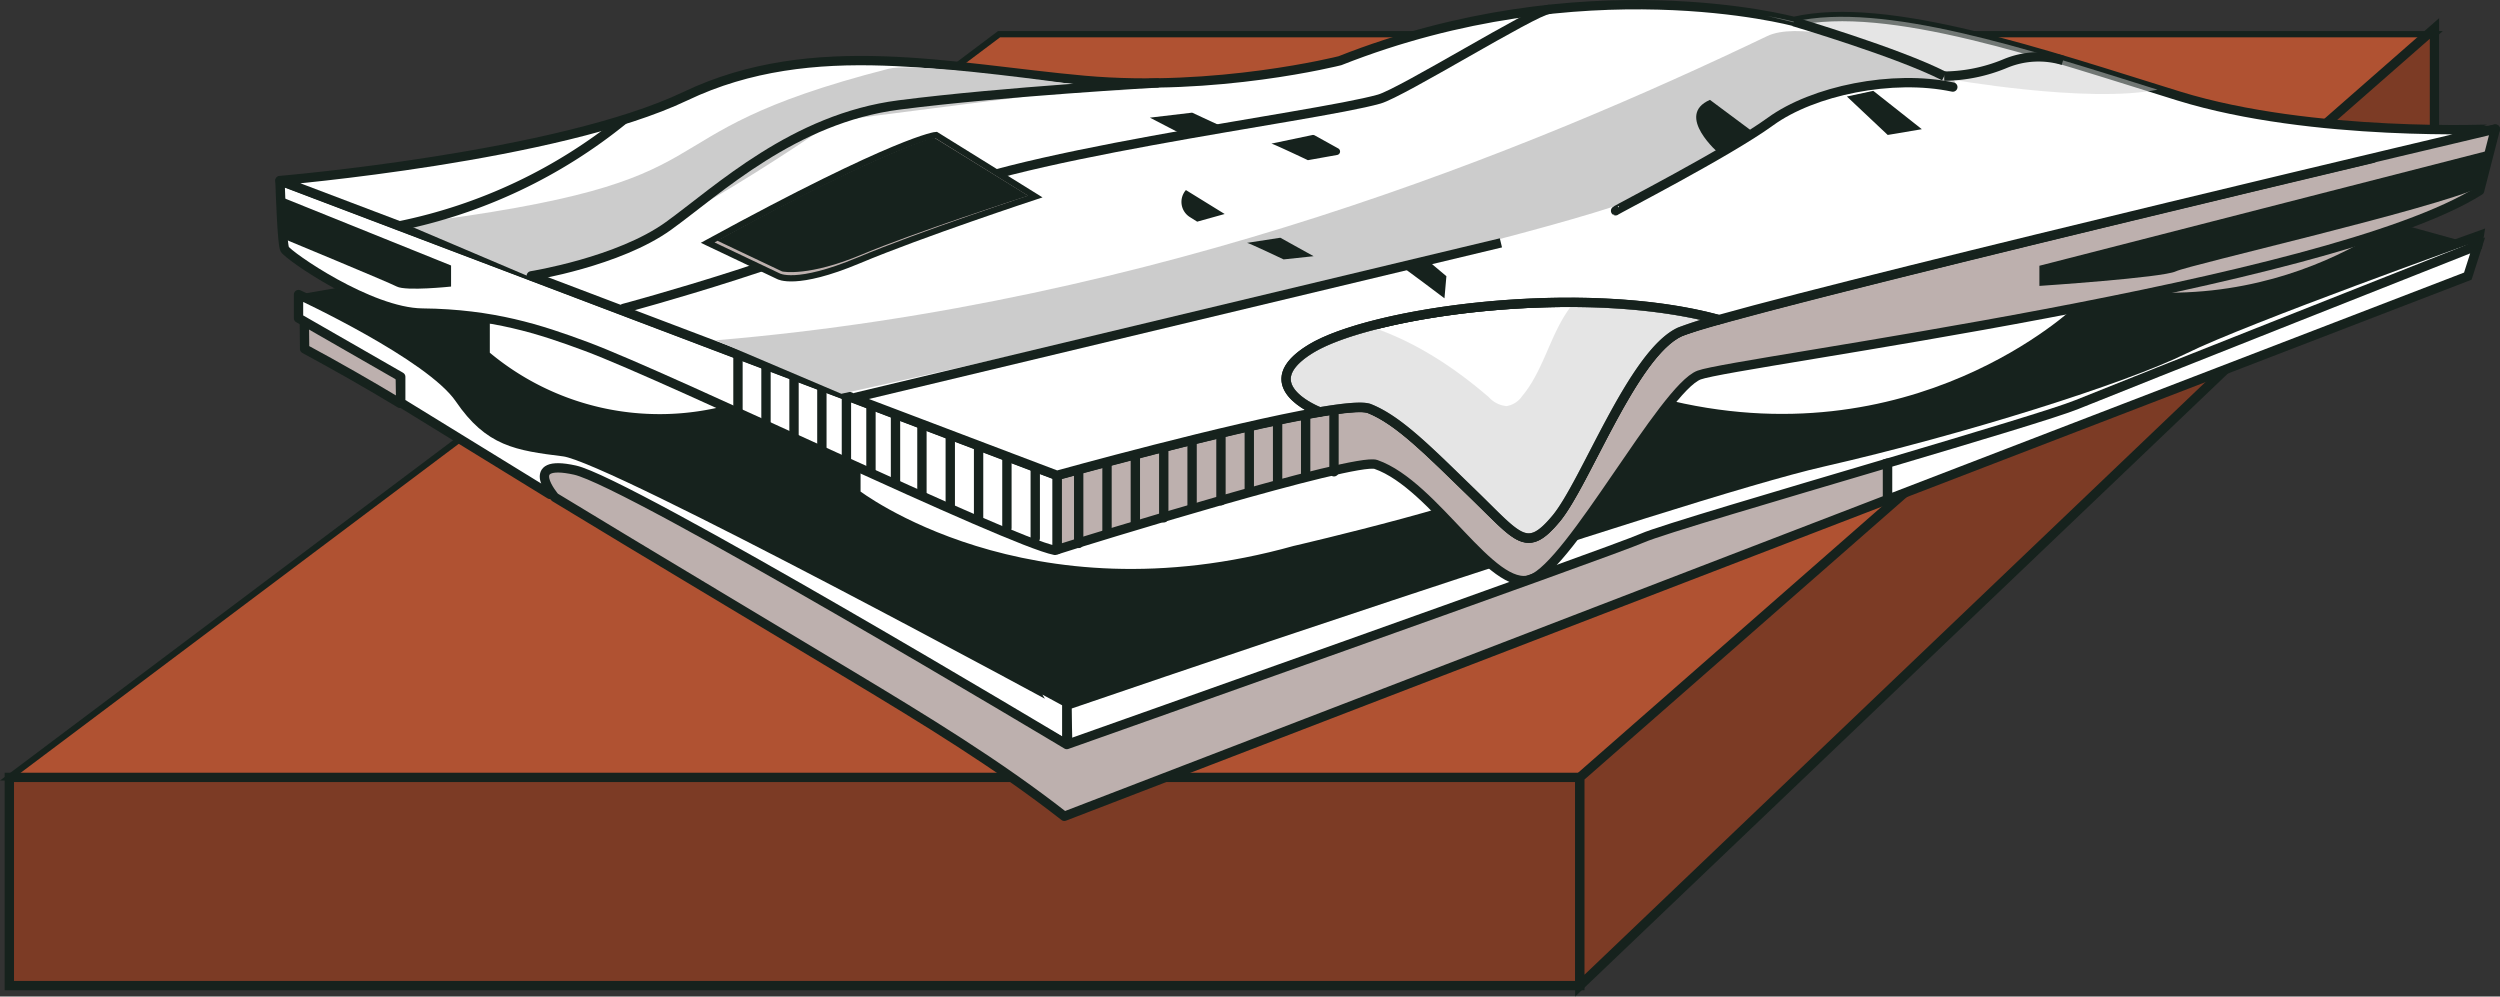 <svg xmlns="http://www.w3.org/2000/svg" viewBox="0 0 401.149 159.901"><rect x="0" y="0" width="401.149" height="159.901" fill="#333333" stroke="none"/><g id="Layer_1" data-name="Layer 1"><polygon points="253.499 124.74 1.499 124.74 160.302 5.49 390.632 5.49 253.499 124.74" fill="#b05232" stroke="#16221d" stroke-miterlimit="10"/><rect x="1.499" y="124.74" width="252" height="33.41" fill="#7c3b25" stroke="#16221d" stroke-miterlimit="10" stroke-width="1.498"/><polygon points="253.499 158.15 390.632 27.267 390.632 4.568 253.499 124.74 253.499 158.15" fill="#7c3b25" stroke="#16221d" stroke-miterlimit="10" stroke-width="1.498"/><path d="M171.177,113.161v6.3S293.682,77.041,301.035,74.858s96.526-35.477,96.526-35.477L280.165,6.905,47.9,47.265,78.309,70.013Z" fill="#16221d"/><path d="M171.177,113.161s98.474-33.814,121.2-39,48.593-13.4,58.212-18.165,47.231-18.2,47.231-18.2l-.254,1.583L354.066,58.66,228.483,105.931l-56.991,20.563Z" fill="#fff" stroke="#16221d" stroke-miterlimit="10" stroke-width="1.5"/><path d="M77.846,51.046v5.9a43.3,43.3,0,0,0,39.384,8.725s-16.741-12.789-17.155-12.789S77.846,51.046,77.846,51.046Z" fill="#fff" stroke="#16221d" stroke-linecap="round" stroke-linejoin="round" stroke-width="1.5"/><path d="M333.484,39.677V49.741s-26.419,25.377-67.163,14.88c0,0,28.548-21.81,29.255-21.81S333.484,39.677,333.484,39.677Z" fill="#fff" stroke="#16221d" stroke-linecap="round" stroke-linejoin="round" stroke-width="1.5"/><path d="M389.229,23.9v8.72S366.338,54.61,331.035,45.515c0,0,24.736-18.9,25.349-18.9S389.229,23.9,389.229,23.9Z" fill="#bdb0ae" stroke="#16221d" stroke-linecap="round" stroke-linejoin="round" stroke-width="1.5"/><path d="M247.262,54.608l-59.7,2.34,13.215,20.439c-9.185-6.956-20.247-15.258-20.71-15.258-.8,0-42.731-3.532-42.731-3.532V79.253s27.293,21.154,70.5,9.053l0,.005s33.953-7.866,37.1-11.364S247.262,54.608,247.262,54.608Z" fill="#fff" stroke="#16221d" stroke-linecap="round" stroke-linejoin="round" stroke-width="1.5"/><path d="M64.213,64.731q-7.561-4.557-15.335-8.75l-.051-4.935,15.386,8.06.078,5.5" fill="#bdb0ae" stroke="#16221d" stroke-linecap="round" stroke-linejoin="round" stroke-width="1.5"/><path d="M47.9,47.265v3.782l16.4,9.415v4.143L88.253,79.333V75.955s14.189,4.414,18.6,7.567,64.321,35.944,64.321,35.944v-6.3S98.027,73.433,90.46,72.487s-11.981-1.576-16.711-8.513S47.9,47.265,47.9,47.265Z" fill="#fff" stroke="#16221d" stroke-linecap="round" stroke-linejoin="round" stroke-width="1.5"/><path d="M116.783,55.994c36.942-8,71.321-20.494,106.6-28.526,10.176-2.316,20.484-9.362,29.728-14.2,8.432-4.417,15.424-10.7,24.919-11.556" fill="none" stroke="#16221d" stroke-miterlimit="10" stroke-width="1.5"/><path d="M74.742,40.031c12.21-4.732,26.53-12.19,36.888-20.2,4.24-3.281,8.359-6.856,13.274-9" fill="none" stroke="#16221d" stroke-miterlimit="10" stroke-width="1.5"/><path d="M171.177,120.893v9.459" fill="none" stroke="#fff" stroke-miterlimit="10" stroke-width="1.5"/><path d="M169.6,76.311,44.925,29.009c.1,2.836.364,10.225.757,10.969.548,1.039,13.627,10.168,22.09,10.257,11.323.12,18.889,2.608,26.249,5.344,13.646,5.074,67.693,31.223,75.255,32.732l.371-.121V76.3Z" fill="#fff" stroke="#16221d" stroke-linecap="round" stroke-linejoin="round" stroke-width="1.5"/><path d="M44.925,31.533,72.378,42.6v3.381s-7.214.768-8.707,0-18.263-7.713-18.263-7.713Z" fill="#16221d"/><path d="M269.55,53.291c-7.567,3.466-15.134,24.281-19.864,29.956S243.7,86.4,236.444,79.373s-11.982-11.891-16.711-13.782c-4.646-1.859-48.528,10.275-50.086,10.707V88.19c4.247-1.379,47.825-14.823,51.139-13.663,9.477,3.317,18.586,20.649,24.883,18.442s21.292-30.658,26.967-32.788,101-14.3,125.24-29.6l2.523-9.846S277.117,49.826,269.55,53.291Z" fill="#bdb0ae" stroke="#16221d" stroke-linecap="round" stroke-linejoin="round" stroke-width="1.5"/><line x1="166.115" y1="74.988" x2="166.115" y2="86.369" fill="none" stroke="#16221d" stroke-linecap="round" stroke-linejoin="round" stroke-width="1.5"/><line x1="161.569" y1="73.33" x2="161.569" y2="84.71" fill="none" stroke="#16221d" stroke-linecap="round" stroke-linejoin="round" stroke-width="1.5"/><line x1="157.024" y1="71.671" x2="157.024" y2="83.052" fill="none" stroke="#16221d" stroke-linecap="round" stroke-linejoin="round" stroke-width="1.5"/><line x1="152.479" y1="70.013" x2="152.479" y2="81.393" fill="none" stroke="#16221d" stroke-linecap="round" stroke-linejoin="round" stroke-width="1.5"/><line x1="147.933" y1="68.354" x2="147.933" y2="79.253" fill="none" stroke="#16221d" stroke-linecap="round" stroke-linejoin="round" stroke-width="1.5"/><line x1="143.692" y1="66.696" x2="143.692" y2="77.361" fill="none" stroke="#16221d" stroke-linecap="round" stroke-linejoin="round" stroke-width="1.5"/><line x1="139.754" y1="65.037" x2="139.754" y2="75.703" fill="none" stroke="#16221d" stroke-linecap="round" stroke-linejoin="round" stroke-width="1.5"/><line x1="135.816" y1="63.788" x2="135.816" y2="74.045" fill="none" stroke="#16221d" stroke-linecap="round" stroke-linejoin="round" stroke-width="1.5"/><line x1="131.878" y1="62.171" x2="131.878" y2="72.386" fill="none" stroke="#16221d" stroke-linecap="round" stroke-linejoin="round" stroke-width="1.5"/><line x1="127.407" y1="60.596" x2="127.407" y2="70.37" fill="none" stroke="#16221d" stroke-linecap="round" stroke-linejoin="round" stroke-width="1.5"/><line x1="122.911" y1="58.597" x2="122.911" y2="67.821" fill="none" stroke="#16221d" stroke-linecap="round" stroke-linejoin="round" stroke-width="1.5"/><line x1="118.414" y1="57.162" x2="118.414" y2="66.12" fill="none" stroke="#16221d" stroke-linecap="round" stroke-linejoin="round" stroke-width="1.5"/><line x1="173.086" y1="75.462" x2="173.086" y2="87.198" fill="none" stroke="#16221d" stroke-linecap="round" stroke-linejoin="round" stroke-width="1.5"/><line x1="177.631" y1="74.181" x2="177.631" y2="85.539" fill="none" stroke="#16221d" stroke-linecap="round" stroke-linejoin="round" stroke-width="1.5"/><line x1="182.177" y1="72.937" x2="182.177" y2="83.881" fill="none" stroke="#16221d" stroke-linecap="round" stroke-linejoin="round" stroke-width="1.5"/><line x1="186.737" y1="72.015" x2="186.737" y2="83.088" fill="none" stroke="#16221d" stroke-linecap="round" stroke-linejoin="round" stroke-width="1.5"/><line x1="191.282" y1="70.806" x2="191.282" y2="81.523" fill="none" stroke="#16221d" stroke-linecap="round" stroke-linejoin="round" stroke-width="1.5"/><line x1="195.915" y1="69.655" x2="195.915" y2="80.351" fill="none" stroke="#16221d" stroke-linecap="round" stroke-linejoin="round" stroke-width="1.5"/><line x1="200.46" y1="68.445" x2="200.46" y2="78.59" fill="none" stroke="#16221d" stroke-linecap="round" stroke-linejoin="round" stroke-width="1.5"/><line x1="205.005" y1="67.634" x2="205.005" y2="77.598" fill="none" stroke="#16221d" stroke-linecap="round" stroke-linejoin="round" stroke-width="1.5"/><line x1="209.506" y1="67.039" x2="209.506" y2="76.45" fill="none" stroke="#16221d" stroke-linecap="round" stroke-linejoin="round" stroke-width="1.5"/><line x1="214.052" y1="66.154" x2="214.052" y2="75.702" fill="none" stroke="#16221d" stroke-linecap="round" stroke-linejoin="round" stroke-width="1.5"/><path d="M232.668,35.636l14.677,5.988s18.254-4.412,18.29-4.5S251.657,30,251.657,30Z" fill="#16221d"/><path d="M210.279,55.994c-9.189,5.663.573,9.749,1.466,10.1,4-.683,6.958-.959,7.988-.548,4.729,1.892,9.459,6.756,16.711,13.783s8.513,9.549,13.242,3.874,12.3-26.49,19.864-29.956a60.927,60.927,0,0,1,6.249-1.964C253.66,45.262,219.887,50.071,210.279,55.994Z" fill="#fff" stroke="#16221d" stroke-linecap="round" stroke-linejoin="round" stroke-width="1.5"/><path d="M349.636,15.418C328.2,8.8,302.972-.032,287.837,3.437c0,0-33.737-9.144-72.834,6.306,0,0-19.864,5.044-40.989,3.153S130.5,5.644,110.009,15.418,44.925,28.969,44.925,28.969L169.6,76.271s27.782-7.717,42.145-10.173c-.893-.355-10.655-4.441-1.466-10.1,9.608-5.923,43.381-10.732,65.52-4.707,26.624-7.473,124.6-30.595,124.6-30.595S371.076,22.039,349.636,15.418Z" fill="#fff" stroke="#16221d" stroke-linecap="round" stroke-linejoin="round" stroke-width="1.5"/><path d="M114.816,54.608l20.19,8.578s118.137-25.914,129.5-32.218c11.185-6.2,28.841-19.8,44.311-17.673q.373.051.746.115c15.646,2.684-16.946-11.953-26-7.617C245.746,23.9,185.634,48.654,114.816,54.608Z" fill="#ccc"/><path d="M65.085,35.964l20.19,8.578s12.263-.282,48.465-25.061c.207-.142,42.948-5.539,43.2-5.5,15.645,2.685-28.3-4.5-34.361-2.945C99.48,22.082,121.274,29.009,65.085,35.964Z" fill="#ccc"/><line x1="137.182" y1="63.788" x2="240.837" y2="38.969" fill="none" stroke="#16221d" stroke-miterlimit="10" stroke-width="1.5"/><path d="M346.2,14.389C325.55,7.935,302.17.192,287.837,3.477c0,0-1.517-.411-4.273-.91,0,0,22.9,5.124,29,10.1C312.564,12.667,335.038,16.664,346.2,14.389Z" fill="#ccc" opacity="0.5"/><path d="M259.235,33.824c-.131-.066,18-9.341,24.845-14.316s19.6-7.595,29.268-5.539" fill="none" stroke="#16221d" stroke-linecap="round" stroke-miterlimit="10" stroke-width="1.5"/><path d="M200.1,38.969c.149-.057,5.871,2.655,5.871,2.655l4.809-.515-5.34-2.962Z" fill="#16221d"/><path d="M203.993,23.048c.149-.058,5.871,2.655,5.871,2.655l4.7-.839a.562.562,0,0,0,.173-1.044l-3.776-2.094a.564.564,0,0,0-.388-.059Z" fill="#16221d"/><path d="M224.878,42.79c.151-.036,6.9,5.077,6.9,5.077l.311-3.547-3.012-2.535Z" fill="#16221d"/><path d="M190.294,30.5l6.217,3.839L192.1,35.569l-1.178-.739a2.873,2.873,0,0,1-.628-4.335Z" fill="#16221d"/><path d="M100.075,49.484s32.671-8.725,46.1-16.593,64.6-14.014,75.128-16.99c3.64-1.029,24.813-14.157,27.214-14.393" fill="none" stroke="#16221d" stroke-linecap="round" stroke-miterlimit="10" stroke-width="1.5"/><path d="M113.549,38.929,124.9,44.32s2.787,1.707,12.881-2.535,28.33-10.252,28.33-10.252l-15.909-9.878S144.272,22.155,113.549,38.929Z" fill="#bdb0ae" stroke="#16221d" stroke-miterlimit="10"/><path d="M116.166,38.573l9.49,4.505s4.028.836,12.465-2.709S163.8,31.262,163.8,31.262l-13.993-8.645S141.845,24.553,116.166,38.573Z" fill="#16221d" stroke="#16221d" stroke-miterlimit="10"/><path d="M85.252,44.26s14.029-2.239,22.034-8.023,20.07-17.227,36.986-19.4,41.42-3.527,41.42-3.527" fill="none" stroke="#16221d" stroke-linecap="round" stroke-miterlimit="10" stroke-width="1.5"/><polygon points="184.51 18.877 189.868 21.655 196.511 20.499 191.289 18.077 184.51 18.877" fill="#16221d"/><path d="M64.023,36.255a83.492,83.492,0,0,0,36.052-17.048" fill="none" stroke="#16221d" stroke-miterlimit="10" stroke-width="1.5"/><polygon points="296.352 15.486 302.903 21.655 308.376 20.732 300.581 14.574 296.352 15.486" fill="#16221d"/><path d="M399.534,24.106l-.262.068L327.241,42.643v3.234s19.777-1.317,21.891-2.338S390.572,33.522,398.025,30" fill="#16221d"/><path d="M274.378,16.025l7.07,5.265-5.575,3.374S268.656,18.513,274.378,16.025Z" fill="#16221d"/><path d="M331.035,9.694a13.853,13.853,0,0,0-9.226.485,26.166,26.166,0,0,1-9.842,2.038" fill="none" stroke="#16221d" stroke-miterlimit="10" stroke-width="1.5"/><path d="M287.837,3.477s16.719,4.942,24.13,8.74" fill="none" stroke="#16221d" stroke-miterlimit="10" stroke-width="1.5"/><g opacity="0.5"><path d="M252.583,48.516a19.407,19.407,0,0,0-1.445,2c-2.626,4.187-3.741,9.281-6.917,13.068a3.73,3.73,0,0,1-2.494,1.578,4.353,4.353,0,0,1-2.825-1.427c-5.658-4.888-12.11-9.084-19.181-11.373a37.591,37.591,0,0,0-9.442,3.636c-9.189,5.663.573,9.749,1.466,10.1,4-.683,6.958-.959,7.988-.548,4.729,1.892,9.459,6.756,16.711,13.783s8.513,9.549,13.242,3.874,12.3-26.49,19.864-29.956a60.927,60.927,0,0,1,6.249-1.964A92.939,92.939,0,0,0,252.583,48.516Z" fill="#ccc"/></g><path d="M210.279,55.994c-9.189,5.663.573,9.749,1.466,10.1,4-.683,6.958-.959,7.988-.548,4.729,1.892,9.459,6.756,16.711,13.783s8.513,9.549,13.242,3.874,12.3-26.49,19.864-29.956a60.927,60.927,0,0,1,6.249-1.964C253.66,45.262,219.887,50.071,210.279,55.994Z" fill="none" stroke="#16221d" stroke-linecap="round" stroke-linejoin="round" stroke-width="1.5"/><path d="M397.561,39.381s-57.384,22.7-64.321,25.539c-3.092,1.265-16.272,5.212-30.378,9.4v5.832l93.123-35.842Z" fill="#fff" stroke="#16221d" stroke-miterlimit="10" stroke-width="1.5"/><path d="M263.559,86.328c-5.045,2.239-92.382,33.138-92.382,33.138S100.865,77.322,92.247,75.43s-3.22,4.364-3.22,4.364c15.833,9.625,31.755,19.1,47.631,28.656,11.686,7.033,23.38,14.13,34.124,22.533l132.08-50.835V74.316C285.324,79.518,266.355,85.088,263.559,86.328Z" fill="#bdb0ae" stroke="#16221d" stroke-linecap="round" stroke-linejoin="round" stroke-width="1.5"/></g></svg>